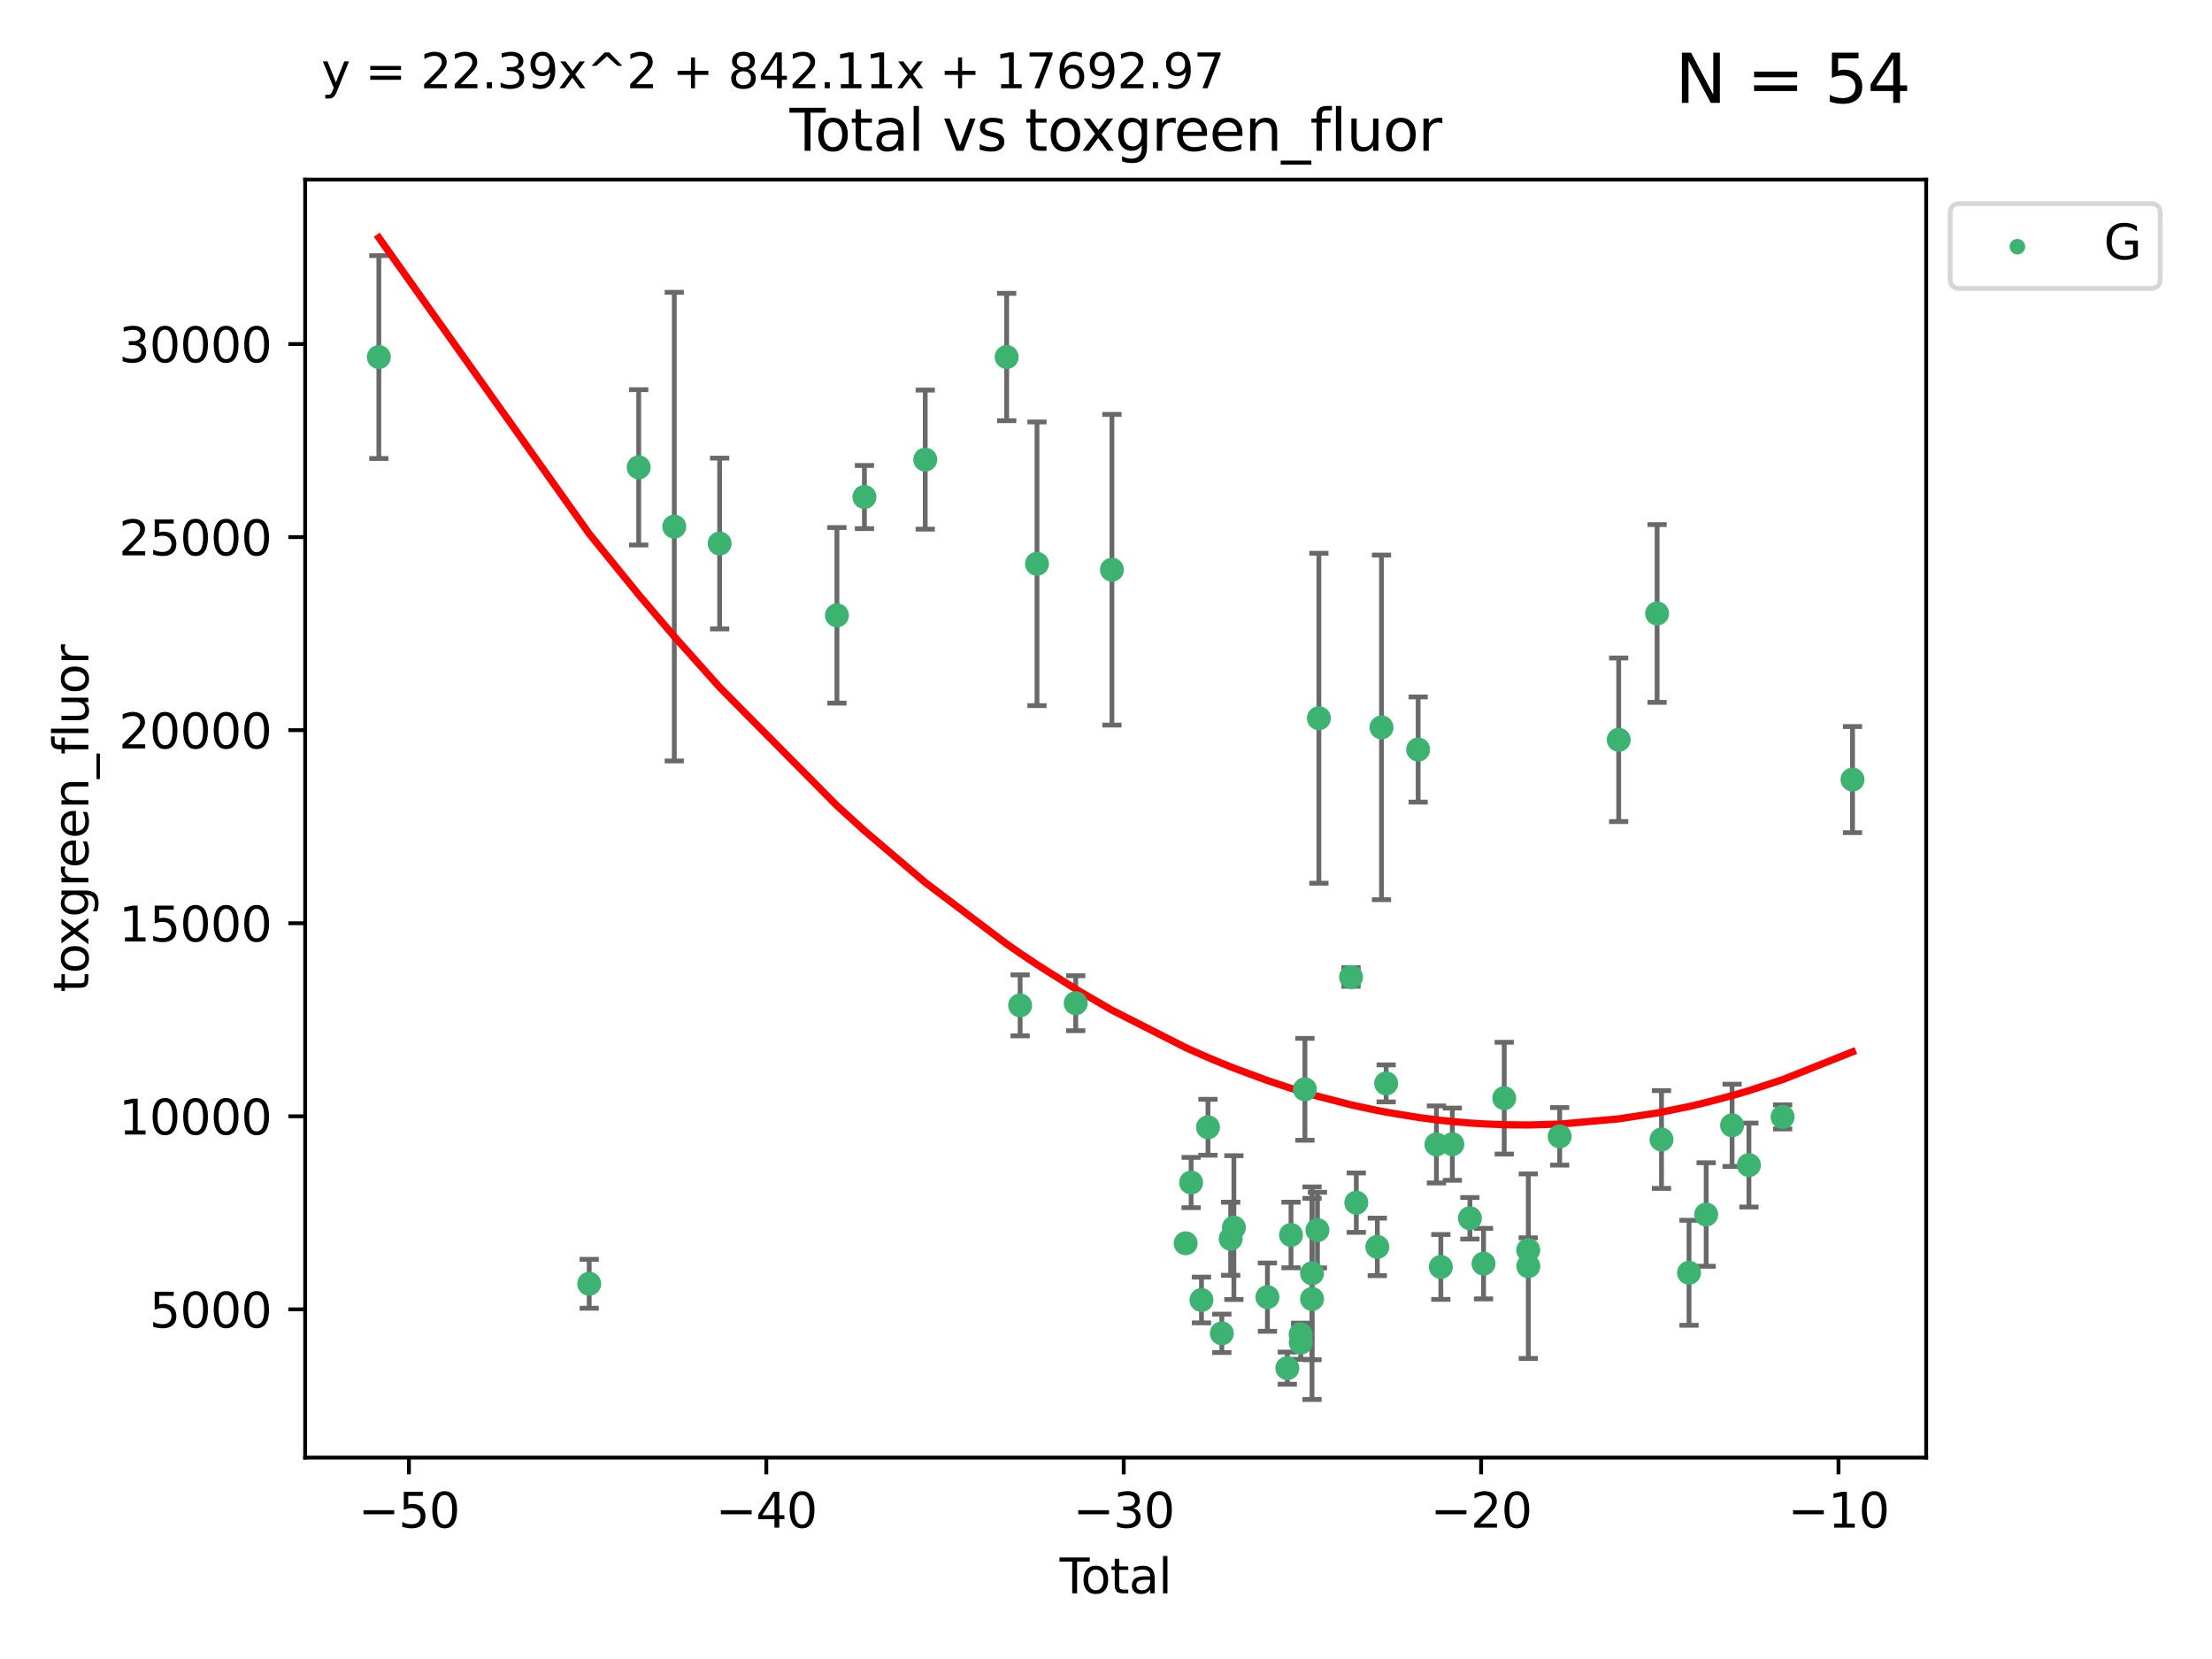 <?xml version="1.0" encoding="utf-8" standalone="no"?>
<!DOCTYPE svg PUBLIC "-//W3C//DTD SVG 1.1//EN"
  "http://www.w3.org/Graphics/SVG/1.1/DTD/svg11.dtd">
<svg xmlns:xlink="http://www.w3.org/1999/xlink" width="460.8pt" height="345.6pt" viewBox="0 0 460.8 345.6" xmlns="http://www.w3.org/2000/svg" version="1.1">
 <defs>
  <style type="text/css">*{stroke-linejoin: round; stroke-linecap: butt}</style>
 </defs>
 <g id="figure_1">
  <g id="patch_1">
   <path d="M 0 345.6 
L 460.8 345.6 
L 460.8 0 
L 0 0 
z
" style="fill: #ffffff"/>
  </g>
  <g id="axes_1">
   <g id="patch_2">
    <path d="M 63.571 303.64 
L 401.26 303.64 
L 401.26 37.411 
L 63.571 37.411 
z
" style="fill: #ffffff"/>
   </g>
   <g id="PathCollection_1">
    <defs>
     <path id="m9e786b6e56" d="M 0 1.118 
C 0.297 1.118 0.581 1 0.791 0.791 
C 1 0.581 1.118 0.297 1.118 0 
C 1.118 -0.297 1 -0.581 0.791 -0.791 
C 0.581 -1 0.297 -1.118 0 -1.118 
C -0.297 -1.118 -0.581 -1 -0.791 -0.791 
C -1 -0.581 -1.118 -0.297 -1.118 0 
C -1.118 0.297 -1 0.581 -0.791 0.791 
C -0.581 1 -0.297 1.118 0 1.118 
z
" style="stroke: #3cb371"/>
    </defs>
    <g clip-path="url(#p65871ed5bb)">
     <use xlink:href="#m9e786b6e56" x="78.921" y="74.382" style="fill: #3cb371; stroke: #3cb371"/>
     <use xlink:href="#m9e786b6e56" x="122.745" y="267.434" style="fill: #3cb371; stroke: #3cb371"/>
     <use xlink:href="#m9e786b6e56" x="133.054" y="97.356" style="fill: #3cb371; stroke: #3cb371"/>
     <use xlink:href="#m9e786b6e56" x="140.466" y="109.705" style="fill: #3cb371; stroke: #3cb371"/>
     <use xlink:href="#m9e786b6e56" x="149.915" y="113.225" style="fill: #3cb371; stroke: #3cb371"/>
     <use xlink:href="#m9e786b6e56" x="174.347" y="128.185" style="fill: #3cb371; stroke: #3cb371"/>
     <use xlink:href="#m9e786b6e56" x="180.076" y="103.539" style="fill: #3cb371; stroke: #3cb371"/>
     <use xlink:href="#m9e786b6e56" x="192.744" y="95.746" style="fill: #3cb371; stroke: #3cb371"/>
     <use xlink:href="#m9e786b6e56" x="209.708" y="74.373" style="fill: #3cb371; stroke: #3cb371"/>
     <use xlink:href="#m9e786b6e56" x="212.514" y="209.436" style="fill: #3cb371; stroke: #3cb371"/>
     <use xlink:href="#m9e786b6e56" x="216.022" y="117.45" style="fill: #3cb371; stroke: #3cb371"/>
     <use xlink:href="#m9e786b6e56" x="224.094" y="208.987" style="fill: #3cb371; stroke: #3cb371"/>
     <use xlink:href="#m9e786b6e56" x="231.636" y="118.682" style="fill: #3cb371; stroke: #3cb371"/>
     <use xlink:href="#m9e786b6e56" x="246.995" y="258.996" style="fill: #3cb371; stroke: #3cb371"/>
     <use xlink:href="#m9e786b6e56" x="248.132" y="246.344" style="fill: #3cb371; stroke: #3cb371"/>
     <use xlink:href="#m9e786b6e56" x="250.289" y="270.812" style="fill: #3cb371; stroke: #3cb371"/>
     <use xlink:href="#m9e786b6e56" x="251.643" y="234.83" style="fill: #3cb371; stroke: #3cb371"/>
     <use xlink:href="#m9e786b6e56" x="254.53" y="277.761" style="fill: #3cb371; stroke: #3cb371"/>
     <use xlink:href="#m9e786b6e56" x="256.372" y="258.061" style="fill: #3cb371; stroke: #3cb371"/>
     <use xlink:href="#m9e786b6e56" x="257.041" y="255.727" style="fill: #3cb371; stroke: #3cb371"/>
     <use xlink:href="#m9e786b6e56" x="264.028" y="270.214" style="fill: #3cb371; stroke: #3cb371"/>
     <use xlink:href="#m9e786b6e56" x="268.172" y="285.011" style="fill: #3cb371; stroke: #3cb371"/>
     <use xlink:href="#m9e786b6e56" x="268.941" y="257.267" style="fill: #3cb371; stroke: #3cb371"/>
     <use xlink:href="#m9e786b6e56" x="270.942" y="277.952" style="fill: #3cb371; stroke: #3cb371"/>
     <use xlink:href="#m9e786b6e56" x="270.973" y="279.693" style="fill: #3cb371; stroke: #3cb371"/>
     <use xlink:href="#m9e786b6e56" x="271.837" y="226.923" style="fill: #3cb371; stroke: #3cb371"/>
     <use xlink:href="#m9e786b6e56" x="273.319" y="270.589" style="fill: #3cb371; stroke: #3cb371"/>
     <use xlink:href="#m9e786b6e56" x="273.319" y="265.254" style="fill: #3cb371; stroke: #3cb371"/>
     <use xlink:href="#m9e786b6e56" x="274.449" y="256.251" style="fill: #3cb371; stroke: #3cb371"/>
     <use xlink:href="#m9e786b6e56" x="274.747" y="149.624" style="fill: #3cb371; stroke: #3cb371"/>
     <use xlink:href="#m9e786b6e56" x="281.447" y="203.527" style="fill: #3cb371; stroke: #3cb371"/>
     <use xlink:href="#m9e786b6e56" x="282.543" y="250.538" style="fill: #3cb371; stroke: #3cb371"/>
     <use xlink:href="#m9e786b6e56" x="286.92" y="259.75" style="fill: #3cb371; stroke: #3cb371"/>
     <use xlink:href="#m9e786b6e56" x="287.795" y="151.53" style="fill: #3cb371; stroke: #3cb371"/>
     <use xlink:href="#m9e786b6e56" x="288.761" y="225.693" style="fill: #3cb371; stroke: #3cb371"/>
     <use xlink:href="#m9e786b6e56" x="295.426" y="156.142" style="fill: #3cb371; stroke: #3cb371"/>
     <use xlink:href="#m9e786b6e56" x="299.234" y="238.409" style="fill: #3cb371; stroke: #3cb371"/>
     <use xlink:href="#m9e786b6e56" x="300.153" y="263.926" style="fill: #3cb371; stroke: #3cb371"/>
     <use xlink:href="#m9e786b6e56" x="302.548" y="238.353" style="fill: #3cb371; stroke: #3cb371"/>
     <use xlink:href="#m9e786b6e56" x="306.209" y="253.789" style="fill: #3cb371; stroke: #3cb371"/>
     <use xlink:href="#m9e786b6e56" x="309.049" y="263.237" style="fill: #3cb371; stroke: #3cb371"/>
     <use xlink:href="#m9e786b6e56" x="313.358" y="228.767" style="fill: #3cb371; stroke: #3cb371"/>
     <use xlink:href="#m9e786b6e56" x="318.359" y="260.421" style="fill: #3cb371; stroke: #3cb371"/>
     <use xlink:href="#m9e786b6e56" x="318.374" y="263.77" style="fill: #3cb371; stroke: #3cb371"/>
     <use xlink:href="#m9e786b6e56" x="324.91" y="236.726" style="fill: #3cb371; stroke: #3cb371"/>
     <use xlink:href="#m9e786b6e56" x="337.204" y="154.109" style="fill: #3cb371; stroke: #3cb371"/>
     <use xlink:href="#m9e786b6e56" x="345.204" y="127.799" style="fill: #3cb371; stroke: #3cb371"/>
     <use xlink:href="#m9e786b6e56" x="346.122" y="237.381" style="fill: #3cb371; stroke: #3cb371"/>
     <use xlink:href="#m9e786b6e56" x="351.854" y="265.144" style="fill: #3cb371; stroke: #3cb371"/>
     <use xlink:href="#m9e786b6e56" x="355.424" y="253.003" style="fill: #3cb371; stroke: #3cb371"/>
     <use xlink:href="#m9e786b6e56" x="360.826" y="234.424" style="fill: #3cb371; stroke: #3cb371"/>
     <use xlink:href="#m9e786b6e56" x="364.333" y="242.705" style="fill: #3cb371; stroke: #3cb371"/>
     <use xlink:href="#m9e786b6e56" x="371.349" y="232.678" style="fill: #3cb371; stroke: #3cb371"/>
     <use xlink:href="#m9e786b6e56" x="385.911" y="162.4" style="fill: #3cb371; stroke: #3cb371"/>
    </g>
   </g>
   <g id="matplotlib.axis_1">
    <g id="xtick_1">
     <g id="line2d_1">
      <defs>
       <path id="m6320d3ba91" d="M 0 0 
L 0 3.5 
" style="stroke: #000000; stroke-width: 0.8"/>
      </defs>
      <g>
       <use xlink:href="#m6320d3ba91" x="85.187" y="303.64" style="stroke: #000000; stroke-width: 0.8"/>
      </g>
     </g>
     <g id="text_1">
      <!-- −50 -->
      <g transform="translate(74.634 318.238)scale(0.1 -0.1)">
       <defs>
        <path id="DejaVuSans-2212" d="M 678 2272 
L 4684 2272 
L 4684 1741 
L 678 1741 
L 678 2272 
z
" transform="scale(0.016)"/>
        <path id="DejaVuSans-35" d="M 691 4666 
L 3169 4666 
L 3169 4134 
L 1269 4134 
L 1269 2991 
Q 1406 3038 1543 3061 
Q 1681 3084 1819 3084 
Q 2600 3084 3056 2656 
Q 3513 2228 3513 1497 
Q 3513 744 3044 326 
Q 2575 -91 1722 -91 
Q 1428 -91 1123 -41 
Q 819 9 494 109 
L 494 744 
Q 775 591 1075 516 
Q 1375 441 1709 441 
Q 2250 441 2565 725 
Q 2881 1009 2881 1497 
Q 2881 1984 2565 2268 
Q 2250 2553 1709 2553 
Q 1456 2553 1204 2497 
Q 953 2441 691 2322 
L 691 4666 
z
" transform="scale(0.016)"/>
        <path id="DejaVuSans-30" d="M 2034 4250 
Q 1547 4250 1301 3770 
Q 1056 3291 1056 2328 
Q 1056 1369 1301 889 
Q 1547 409 2034 409 
Q 2525 409 2770 889 
Q 3016 1369 3016 2328 
Q 3016 3291 2770 3770 
Q 2525 4250 2034 4250 
z
M 2034 4750 
Q 2819 4750 3233 4129 
Q 3647 3509 3647 2328 
Q 3647 1150 3233 529 
Q 2819 -91 2034 -91 
Q 1250 -91 836 529 
Q 422 1150 422 2328 
Q 422 3509 836 4129 
Q 1250 4750 2034 4750 
z
" transform="scale(0.016)"/>
       </defs>
       <use xlink:href="#DejaVuSans-2212"/>
       <use xlink:href="#DejaVuSans-35" x="83.789"/>
       <use xlink:href="#DejaVuSans-30" x="147.412"/>
      </g>
     </g>
    </g>
    <g id="xtick_2">
     <g id="line2d_2">
      <g>
       <use xlink:href="#m6320d3ba91" x="159.638" y="303.64" style="stroke: #000000; stroke-width: 0.8"/>
      </g>
     </g>
     <g id="text_2">
      <!-- −40 -->
      <g transform="translate(149.086 318.238)scale(0.1 -0.1)">
       <defs>
        <path id="DejaVuSans-34" d="M 2419 4116 
L 825 1625 
L 2419 1625 
L 2419 4116 
z
M 2253 4666 
L 3047 4666 
L 3047 1625 
L 3713 1625 
L 3713 1100 
L 3047 1100 
L 3047 0 
L 2419 0 
L 2419 1100 
L 313 1100 
L 313 1709 
L 2253 4666 
z
" transform="scale(0.016)"/>
       </defs>
       <use xlink:href="#DejaVuSans-2212"/>
       <use xlink:href="#DejaVuSans-34" x="83.789"/>
       <use xlink:href="#DejaVuSans-30" x="147.412"/>
      </g>
     </g>
    </g>
    <g id="xtick_3">
     <g id="line2d_3">
      <g>
       <use xlink:href="#m6320d3ba91" x="234.089" y="303.64" style="stroke: #000000; stroke-width: 0.8"/>
      </g>
     </g>
     <g id="text_3">
      <!-- −30 -->
      <g transform="translate(223.537 318.238)scale(0.1 -0.1)">
       <defs>
        <path id="DejaVuSans-33" d="M 2597 2516 
Q 3050 2419 3304 2112 
Q 3559 1806 3559 1356 
Q 3559 666 3084 287 
Q 2609 -91 1734 -91 
Q 1441 -91 1130 -33 
Q 819 25 488 141 
L 488 750 
Q 750 597 1062 519 
Q 1375 441 1716 441 
Q 2309 441 2620 675 
Q 2931 909 2931 1356 
Q 2931 1769 2642 2001 
Q 2353 2234 1838 2234 
L 1294 2234 
L 1294 2753 
L 1863 2753 
Q 2328 2753 2575 2939 
Q 2822 3125 2822 3475 
Q 2822 3834 2567 4026 
Q 2313 4219 1838 4219 
Q 1578 4219 1281 4162 
Q 984 4106 628 3988 
L 628 4550 
Q 988 4650 1302 4700 
Q 1616 4750 1894 4750 
Q 2613 4750 3031 4423 
Q 3450 4097 3450 3541 
Q 3450 3153 3228 2886 
Q 3006 2619 2597 2516 
z
" transform="scale(0.016)"/>
       </defs>
       <use xlink:href="#DejaVuSans-2212"/>
       <use xlink:href="#DejaVuSans-33" x="83.789"/>
       <use xlink:href="#DejaVuSans-30" x="147.412"/>
      </g>
     </g>
    </g>
    <g id="xtick_4">
     <g id="line2d_4">
      <g>
       <use xlink:href="#m6320d3ba91" x="308.541" y="303.64" style="stroke: #000000; stroke-width: 0.8"/>
      </g>
     </g>
     <g id="text_4">
      <!-- −20 -->
      <g transform="translate(297.988 318.238)scale(0.1 -0.1)">
       <defs>
        <path id="DejaVuSans-32" d="M 1228 531 
L 3431 531 
L 3431 0 
L 469 0 
L 469 531 
Q 828 903 1448 1529 
Q 2069 2156 2228 2338 
Q 2531 2678 2651 2914 
Q 2772 3150 2772 3378 
Q 2772 3750 2511 3984 
Q 2250 4219 1831 4219 
Q 1534 4219 1204 4116 
Q 875 4013 500 3803 
L 500 4441 
Q 881 4594 1212 4672 
Q 1544 4750 1819 4750 
Q 2544 4750 2975 4387 
Q 3406 4025 3406 3419 
Q 3406 3131 3298 2873 
Q 3191 2616 2906 2266 
Q 2828 2175 2409 1742 
Q 1991 1309 1228 531 
z
" transform="scale(0.016)"/>
       </defs>
       <use xlink:href="#DejaVuSans-2212"/>
       <use xlink:href="#DejaVuSans-32" x="83.789"/>
       <use xlink:href="#DejaVuSans-30" x="147.412"/>
      </g>
     </g>
    </g>
    <g id="xtick_5">
     <g id="line2d_5">
      <g>
       <use xlink:href="#m6320d3ba91" x="382.992" y="303.64" style="stroke: #000000; stroke-width: 0.8"/>
      </g>
     </g>
     <g id="text_5">
      <!-- −10 -->
      <g transform="translate(372.44 318.238)scale(0.1 -0.1)">
       <defs>
        <path id="DejaVuSans-31" d="M 794 531 
L 1825 531 
L 1825 4091 
L 703 3866 
L 703 4441 
L 1819 4666 
L 2450 4666 
L 2450 531 
L 3481 531 
L 3481 0 
L 794 0 
L 794 531 
z
" transform="scale(0.016)"/>
       </defs>
       <use xlink:href="#DejaVuSans-2212"/>
       <use xlink:href="#DejaVuSans-31" x="83.789"/>
       <use xlink:href="#DejaVuSans-30" x="147.412"/>
      </g>
     </g>
    </g>
    <g id="text_6">
     <!-- Total -->
     <g transform="translate(220.739 331.917)scale(0.1 -0.1)">
      <defs>
       <path id="DejaVuSans-54" d="M -19 4666 
L 3928 4666 
L 3928 4134 
L 2272 4134 
L 2272 0 
L 1638 0 
L 1638 4134 
L -19 4134 
L -19 4666 
z
" transform="scale(0.016)"/>
       <path id="DejaVuSans-6f" d="M 1959 3097 
Q 1497 3097 1228 2736 
Q 959 2375 959 1747 
Q 959 1119 1226 758 
Q 1494 397 1959 397 
Q 2419 397 2687 759 
Q 2956 1122 2956 1747 
Q 2956 2369 2687 2733 
Q 2419 3097 1959 3097 
z
M 1959 3584 
Q 2709 3584 3137 3096 
Q 3566 2609 3566 1747 
Q 3566 888 3137 398 
Q 2709 -91 1959 -91 
Q 1206 -91 779 398 
Q 353 888 353 1747 
Q 353 2609 779 3096 
Q 1206 3584 1959 3584 
z
" transform="scale(0.016)"/>
       <path id="DejaVuSans-74" d="M 1172 4494 
L 1172 3500 
L 2356 3500 
L 2356 3053 
L 1172 3053 
L 1172 1153 
Q 1172 725 1289 603 
Q 1406 481 1766 481 
L 2356 481 
L 2356 0 
L 1766 0 
Q 1100 0 847 248 
Q 594 497 594 1153 
L 594 3053 
L 172 3053 
L 172 3500 
L 594 3500 
L 594 4494 
L 1172 4494 
z
" transform="scale(0.016)"/>
       <path id="DejaVuSans-61" d="M 2194 1759 
Q 1497 1759 1228 1600 
Q 959 1441 959 1056 
Q 959 750 1161 570 
Q 1363 391 1709 391 
Q 2188 391 2477 730 
Q 2766 1069 2766 1631 
L 2766 1759 
L 2194 1759 
z
M 3341 1997 
L 3341 0 
L 2766 0 
L 2766 531 
Q 2569 213 2275 61 
Q 1981 -91 1556 -91 
Q 1019 -91 701 211 
Q 384 513 384 1019 
Q 384 1609 779 1909 
Q 1175 2209 1959 2209 
L 2766 2209 
L 2766 2266 
Q 2766 2663 2505 2880 
Q 2244 3097 1772 3097 
Q 1472 3097 1187 3025 
Q 903 2953 641 2809 
L 641 3341 
Q 956 3463 1253 3523 
Q 1550 3584 1831 3584 
Q 2591 3584 2966 3190 
Q 3341 2797 3341 1997 
z
" transform="scale(0.016)"/>
       <path id="DejaVuSans-6c" d="M 603 4863 
L 1178 4863 
L 1178 0 
L 603 0 
L 603 4863 
z
" transform="scale(0.016)"/>
      </defs>
      <use xlink:href="#DejaVuSans-54"/>
      <use xlink:href="#DejaVuSans-6f" x="44.084"/>
      <use xlink:href="#DejaVuSans-74" x="105.266"/>
      <use xlink:href="#DejaVuSans-61" x="144.475"/>
      <use xlink:href="#DejaVuSans-6c" x="205.754"/>
     </g>
    </g>
   </g>
   <g id="matplotlib.axis_2">
    <g id="ytick_1">
     <g id="line2d_6">
      <defs>
       <path id="m11522edf65" d="M 0 0 
L -3.5 0 
" style="stroke: #000000; stroke-width: 0.8"/>
      </defs>
      <g>
       <use xlink:href="#m11522edf65" x="63.571" y="272.763" style="stroke: #000000; stroke-width: 0.8"/>
      </g>
     </g>
     <g id="text_7">
      <!-- 5000 -->
      <g transform="translate(31.121 276.562)scale(0.1 -0.1)">
       <use xlink:href="#DejaVuSans-35"/>
       <use xlink:href="#DejaVuSans-30" x="63.623"/>
       <use xlink:href="#DejaVuSans-30" x="127.246"/>
       <use xlink:href="#DejaVuSans-30" x="190.869"/>
      </g>
     </g>
    </g>
    <g id="ytick_2">
     <g id="line2d_7">
      <g>
       <use xlink:href="#m11522edf65" x="63.571" y="232.544" style="stroke: #000000; stroke-width: 0.8"/>
      </g>
     </g>
     <g id="text_8">
      <!-- 10000 -->
      <g transform="translate(24.759 236.343)scale(0.1 -0.1)">
       <use xlink:href="#DejaVuSans-31"/>
       <use xlink:href="#DejaVuSans-30" x="63.623"/>
       <use xlink:href="#DejaVuSans-30" x="127.246"/>
       <use xlink:href="#DejaVuSans-30" x="190.869"/>
       <use xlink:href="#DejaVuSans-30" x="254.492"/>
      </g>
     </g>
    </g>
    <g id="ytick_3">
     <g id="line2d_8">
      <g>
       <use xlink:href="#m11522edf65" x="63.571" y="192.325" style="stroke: #000000; stroke-width: 0.8"/>
      </g>
     </g>
     <g id="text_9">
      <!-- 15000 -->
      <g transform="translate(24.759 196.124)scale(0.1 -0.1)">
       <use xlink:href="#DejaVuSans-31"/>
       <use xlink:href="#DejaVuSans-35" x="63.623"/>
       <use xlink:href="#DejaVuSans-30" x="127.246"/>
       <use xlink:href="#DejaVuSans-30" x="190.869"/>
       <use xlink:href="#DejaVuSans-30" x="254.492"/>
      </g>
     </g>
    </g>
    <g id="ytick_4">
     <g id="line2d_9">
      <g>
       <use xlink:href="#m11522edf65" x="63.571" y="152.106" style="stroke: #000000; stroke-width: 0.8"/>
      </g>
     </g>
     <g id="text_10">
      <!-- 20000 -->
      <g transform="translate(24.759 155.905)scale(0.1 -0.1)">
       <use xlink:href="#DejaVuSans-32"/>
       <use xlink:href="#DejaVuSans-30" x="63.623"/>
       <use xlink:href="#DejaVuSans-30" x="127.246"/>
       <use xlink:href="#DejaVuSans-30" x="190.869"/>
       <use xlink:href="#DejaVuSans-30" x="254.492"/>
      </g>
     </g>
    </g>
    <g id="ytick_5">
     <g id="line2d_10">
      <g>
       <use xlink:href="#m11522edf65" x="63.571" y="111.887" style="stroke: #000000; stroke-width: 0.8"/>
      </g>
     </g>
     <g id="text_11">
      <!-- 25000 -->
      <g transform="translate(24.759 115.686)scale(0.1 -0.1)">
       <use xlink:href="#DejaVuSans-32"/>
       <use xlink:href="#DejaVuSans-35" x="63.623"/>
       <use xlink:href="#DejaVuSans-30" x="127.246"/>
       <use xlink:href="#DejaVuSans-30" x="190.869"/>
       <use xlink:href="#DejaVuSans-30" x="254.492"/>
      </g>
     </g>
    </g>
    <g id="ytick_6">
     <g id="line2d_11">
      <g>
       <use xlink:href="#m11522edf65" x="63.571" y="71.668" style="stroke: #000000; stroke-width: 0.8"/>
      </g>
     </g>
     <g id="text_12">
      <!-- 30000 -->
      <g transform="translate(24.759 75.467)scale(0.1 -0.1)">
       <use xlink:href="#DejaVuSans-33"/>
       <use xlink:href="#DejaVuSans-30" x="63.623"/>
       <use xlink:href="#DejaVuSans-30" x="127.246"/>
       <use xlink:href="#DejaVuSans-30" x="190.869"/>
       <use xlink:href="#DejaVuSans-30" x="254.492"/>
      </g>
     </g>
    </g>
    <g id="text_13">
     <!-- toxgreen_fluor -->
     <g transform="translate(18.401 206.72)rotate(-90)scale(0.1 -0.1)">
      <defs>
       <path id="DejaVuSans-78" d="M 3513 3500 
L 2247 1797 
L 3578 0 
L 2900 0 
L 1881 1375 
L 863 0 
L 184 0 
L 1544 1831 
L 300 3500 
L 978 3500 
L 1906 2253 
L 2834 3500 
L 3513 3500 
z
" transform="scale(0.016)"/>
       <path id="DejaVuSans-67" d="M 2906 1791 
Q 2906 2416 2648 2759 
Q 2391 3103 1925 3103 
Q 1463 3103 1205 2759 
Q 947 2416 947 1791 
Q 947 1169 1205 825 
Q 1463 481 1925 481 
Q 2391 481 2648 825 
Q 2906 1169 2906 1791 
z
M 3481 434 
Q 3481 -459 3084 -895 
Q 2688 -1331 1869 -1331 
Q 1566 -1331 1297 -1286 
Q 1028 -1241 775 -1147 
L 775 -588 
Q 1028 -725 1275 -790 
Q 1522 -856 1778 -856 
Q 2344 -856 2625 -561 
Q 2906 -266 2906 331 
L 2906 616 
Q 2728 306 2450 153 
Q 2172 0 1784 0 
Q 1141 0 747 490 
Q 353 981 353 1791 
Q 353 2603 747 3093 
Q 1141 3584 1784 3584 
Q 2172 3584 2450 3431 
Q 2728 3278 2906 2969 
L 2906 3500 
L 3481 3500 
L 3481 434 
z
" transform="scale(0.016)"/>
       <path id="DejaVuSans-72" d="M 2631 2963 
Q 2534 3019 2420 3045 
Q 2306 3072 2169 3072 
Q 1681 3072 1420 2755 
Q 1159 2438 1159 1844 
L 1159 0 
L 581 0 
L 581 3500 
L 1159 3500 
L 1159 2956 
Q 1341 3275 1631 3429 
Q 1922 3584 2338 3584 
Q 2397 3584 2469 3576 
Q 2541 3569 2628 3553 
L 2631 2963 
z
" transform="scale(0.016)"/>
       <path id="DejaVuSans-65" d="M 3597 1894 
L 3597 1613 
L 953 1613 
Q 991 1019 1311 708 
Q 1631 397 2203 397 
Q 2534 397 2845 478 
Q 3156 559 3463 722 
L 3463 178 
Q 3153 47 2828 -22 
Q 2503 -91 2169 -91 
Q 1331 -91 842 396 
Q 353 884 353 1716 
Q 353 2575 817 3079 
Q 1281 3584 2069 3584 
Q 2775 3584 3186 3129 
Q 3597 2675 3597 1894 
z
M 3022 2063 
Q 3016 2534 2758 2815 
Q 2500 3097 2075 3097 
Q 1594 3097 1305 2825 
Q 1016 2553 972 2059 
L 3022 2063 
z
" transform="scale(0.016)"/>
       <path id="DejaVuSans-6e" d="M 3513 2113 
L 3513 0 
L 2938 0 
L 2938 2094 
Q 2938 2591 2744 2837 
Q 2550 3084 2163 3084 
Q 1697 3084 1428 2787 
Q 1159 2491 1159 1978 
L 1159 0 
L 581 0 
L 581 3500 
L 1159 3500 
L 1159 2956 
Q 1366 3272 1645 3428 
Q 1925 3584 2291 3584 
Q 2894 3584 3203 3211 
Q 3513 2838 3513 2113 
z
" transform="scale(0.016)"/>
       <path id="DejaVuSans-5f" d="M 3263 -1063 
L 3263 -1509 
L -63 -1509 
L -63 -1063 
L 3263 -1063 
z
" transform="scale(0.016)"/>
       <path id="DejaVuSans-66" d="M 2375 4863 
L 2375 4384 
L 1825 4384 
Q 1516 4384 1395 4259 
Q 1275 4134 1275 3809 
L 1275 3500 
L 2222 3500 
L 2222 3053 
L 1275 3053 
L 1275 0 
L 697 0 
L 697 3053 
L 147 3053 
L 147 3500 
L 697 3500 
L 697 3744 
Q 697 4328 969 4595 
Q 1241 4863 1831 4863 
L 2375 4863 
z
" transform="scale(0.016)"/>
       <path id="DejaVuSans-75" d="M 544 1381 
L 544 3500 
L 1119 3500 
L 1119 1403 
Q 1119 906 1312 657 
Q 1506 409 1894 409 
Q 2359 409 2629 706 
Q 2900 1003 2900 1516 
L 2900 3500 
L 3475 3500 
L 3475 0 
L 2900 0 
L 2900 538 
Q 2691 219 2414 64 
Q 2138 -91 1772 -91 
Q 1169 -91 856 284 
Q 544 659 544 1381 
z
M 1991 3584 
L 1991 3584 
z
" transform="scale(0.016)"/>
      </defs>
      <use xlink:href="#DejaVuSans-74"/>
      <use xlink:href="#DejaVuSans-6f" x="39.209"/>
      <use xlink:href="#DejaVuSans-78" x="97.266"/>
      <use xlink:href="#DejaVuSans-67" x="156.445"/>
      <use xlink:href="#DejaVuSans-72" x="219.922"/>
      <use xlink:href="#DejaVuSans-65" x="258.785"/>
      <use xlink:href="#DejaVuSans-65" x="320.309"/>
      <use xlink:href="#DejaVuSans-6e" x="381.832"/>
      <use xlink:href="#DejaVuSans-5f" x="445.211"/>
      <use xlink:href="#DejaVuSans-66" x="495.211"/>
      <use xlink:href="#DejaVuSans-6c" x="530.416"/>
      <use xlink:href="#DejaVuSans-75" x="558.199"/>
      <use xlink:href="#DejaVuSans-6f" x="621.578"/>
      <use xlink:href="#DejaVuSans-72" x="682.76"/>
     </g>
    </g>
   </g>
   <g id="LineCollection_1">
    <path d="M 78.921 95.515 
L 78.921 53.249 
" clip-path="url(#p65871ed5bb)" style="fill: none; stroke: #696969"/>
    <path d="M 122.745 272.522 
L 122.745 262.347 
" clip-path="url(#p65871ed5bb)" style="fill: none; stroke: #696969"/>
    <path d="M 133.054 113.535 
L 133.054 81.177 
" clip-path="url(#p65871ed5bb)" style="fill: none; stroke: #696969"/>
    <path d="M 140.466 158.518 
L 140.466 60.892 
" clip-path="url(#p65871ed5bb)" style="fill: none; stroke: #696969"/>
    <path d="M 149.915 131.014 
L 149.915 95.437 
" clip-path="url(#p65871ed5bb)" style="fill: none; stroke: #696969"/>
    <path d="M 174.347 146.472 
L 174.347 109.898 
" clip-path="url(#p65871ed5bb)" style="fill: none; stroke: #696969"/>
    <path d="M 180.076 110.115 
L 180.076 96.964 
" clip-path="url(#p65871ed5bb)" style="fill: none; stroke: #696969"/>
    <path d="M 192.744 110.232 
L 192.744 81.26 
" clip-path="url(#p65871ed5bb)" style="fill: none; stroke: #696969"/>
    <path d="M 209.708 87.637 
L 209.708 61.11 
" clip-path="url(#p65871ed5bb)" style="fill: none; stroke: #696969"/>
    <path d="M 212.514 215.789 
L 212.514 203.084 
" clip-path="url(#p65871ed5bb)" style="fill: none; stroke: #696969"/>
    <path d="M 216.022 146.999 
L 216.022 87.9 
" clip-path="url(#p65871ed5bb)" style="fill: none; stroke: #696969"/>
    <path d="M 224.094 214.717 
L 224.094 203.258 
" clip-path="url(#p65871ed5bb)" style="fill: none; stroke: #696969"/>
    <path d="M 231.636 151.049 
L 231.636 86.315 
" clip-path="url(#p65871ed5bb)" style="fill: none; stroke: #696969"/>
    <path d="M 246.995 259.997 
L 246.995 257.995 
" clip-path="url(#p65871ed5bb)" style="fill: none; stroke: #696969"/>
    <path d="M 248.132 251.577 
L 248.132 241.111 
" clip-path="url(#p65871ed5bb)" style="fill: none; stroke: #696969"/>
    <path d="M 250.289 275.575 
L 250.289 266.048 
" clip-path="url(#p65871ed5bb)" style="fill: none; stroke: #696969"/>
    <path d="M 251.643 240.652 
L 251.643 229.009 
" clip-path="url(#p65871ed5bb)" style="fill: none; stroke: #696969"/>
    <path d="M 254.53 281.761 
L 254.53 273.76 
" clip-path="url(#p65871ed5bb)" style="fill: none; stroke: #696969"/>
    <path d="M 256.372 265.68 
L 256.372 250.443 
" clip-path="url(#p65871ed5bb)" style="fill: none; stroke: #696969"/>
    <path d="M 257.041 270.703 
L 257.041 240.751 
" clip-path="url(#p65871ed5bb)" style="fill: none; stroke: #696969"/>
    <path d="M 264.028 277.327 
L 264.028 263.102 
" clip-path="url(#p65871ed5bb)" style="fill: none; stroke: #696969"/>
    <path d="M 268.172 288.362 
L 268.172 281.659 
" clip-path="url(#p65871ed5bb)" style="fill: none; stroke: #696969"/>
    <path d="M 268.941 264.096 
L 268.941 250.437 
" clip-path="url(#p65871ed5bb)" style="fill: none; stroke: #696969"/>
    <path d="M 270.942 280.273 
L 270.942 275.631 
" clip-path="url(#p65871ed5bb)" style="fill: none; stroke: #696969"/>
    <path d="M 270.973 283.178 
L 270.973 276.209 
" clip-path="url(#p65871ed5bb)" style="fill: none; stroke: #696969"/>
    <path d="M 271.837 237.535 
L 271.837 216.31 
" clip-path="url(#p65871ed5bb)" style="fill: none; stroke: #696969"/>
    <path d="M 273.319 291.539 
L 273.319 249.64 
" clip-path="url(#p65871ed5bb)" style="fill: none; stroke: #696969"/>
    <path d="M 273.319 283.254 
L 273.319 247.255 
" clip-path="url(#p65871ed5bb)" style="fill: none; stroke: #696969"/>
    <path d="M 274.449 264.131 
L 274.449 248.371 
" clip-path="url(#p65871ed5bb)" style="fill: none; stroke: #696969"/>
    <path d="M 274.747 183.994 
L 274.747 115.254 
" clip-path="url(#p65871ed5bb)" style="fill: none; stroke: #696969"/>
    <path d="M 281.447 205.457 
L 281.447 201.597 
" clip-path="url(#p65871ed5bb)" style="fill: none; stroke: #696969"/>
    <path d="M 282.543 256.724 
L 282.543 244.352 
" clip-path="url(#p65871ed5bb)" style="fill: none; stroke: #696969"/>
    <path d="M 286.92 265.741 
L 286.92 253.759 
" clip-path="url(#p65871ed5bb)" style="fill: none; stroke: #696969"/>
    <path d="M 287.795 187.427 
L 287.795 115.632 
" clip-path="url(#p65871ed5bb)" style="fill: none; stroke: #696969"/>
    <path d="M 288.761 229.55 
L 288.761 221.837 
" clip-path="url(#p65871ed5bb)" style="fill: none; stroke: #696969"/>
    <path d="M 295.426 167.094 
L 295.426 145.19 
" clip-path="url(#p65871ed5bb)" style="fill: none; stroke: #696969"/>
    <path d="M 299.234 246.435 
L 299.234 230.383 
" clip-path="url(#p65871ed5bb)" style="fill: none; stroke: #696969"/>
    <path d="M 300.153 270.688 
L 300.153 257.165 
" clip-path="url(#p65871ed5bb)" style="fill: none; stroke: #696969"/>
    <path d="M 302.548 245.879 
L 302.548 230.827 
" clip-path="url(#p65871ed5bb)" style="fill: none; stroke: #696969"/>
    <path d="M 306.209 258.117 
L 306.209 249.462 
" clip-path="url(#p65871ed5bb)" style="fill: none; stroke: #696969"/>
    <path d="M 309.049 270.58 
L 309.049 255.894 
" clip-path="url(#p65871ed5bb)" style="fill: none; stroke: #696969"/>
    <path d="M 313.358 240.412 
L 313.358 217.122 
" clip-path="url(#p65871ed5bb)" style="fill: none; stroke: #696969"/>
    <path d="M 318.359 262.986 
L 318.359 257.855 
" clip-path="url(#p65871ed5bb)" style="fill: none; stroke: #696969"/>
    <path d="M 318.374 282.991 
L 318.374 244.549 
" clip-path="url(#p65871ed5bb)" style="fill: none; stroke: #696969"/>
    <path d="M 324.91 242.723 
L 324.91 230.728 
" clip-path="url(#p65871ed5bb)" style="fill: none; stroke: #696969"/>
    <path d="M 337.204 171.147 
L 337.204 137.071 
" clip-path="url(#p65871ed5bb)" style="fill: none; stroke: #696969"/>
    <path d="M 345.204 146.312 
L 345.204 109.285 
" clip-path="url(#p65871ed5bb)" style="fill: none; stroke: #696969"/>
    <path d="M 346.122 247.567 
L 346.122 227.195 
" clip-path="url(#p65871ed5bb)" style="fill: none; stroke: #696969"/>
    <path d="M 351.854 276.082 
L 351.854 254.207 
" clip-path="url(#p65871ed5bb)" style="fill: none; stroke: #696969"/>
    <path d="M 355.424 263.786 
L 355.424 242.22 
" clip-path="url(#p65871ed5bb)" style="fill: none; stroke: #696969"/>
    <path d="M 360.826 242.986 
L 360.826 225.862 
" clip-path="url(#p65871ed5bb)" style="fill: none; stroke: #696969"/>
    <path d="M 364.333 251.445 
L 364.333 233.964 
" clip-path="url(#p65871ed5bb)" style="fill: none; stroke: #696969"/>
    <path d="M 371.349 235.189 
L 371.349 230.167 
" clip-path="url(#p65871ed5bb)" style="fill: none; stroke: #696969"/>
    <path d="M 385.911 173.449 
L 385.911 151.351 
" clip-path="url(#p65871ed5bb)" style="fill: none; stroke: #696969"/>
   </g>
   <g id="line2d_12">
    <defs>
     <path id="m79de2f98e4" d="M 2 0 
L -2 -0 
" style="stroke: #696969"/>
    </defs>
    <g clip-path="url(#p65871ed5bb)">
     <use xlink:href="#m79de2f98e4" x="78.921" y="95.515" style="fill: #696969; stroke: #696969"/>
     <use xlink:href="#m79de2f98e4" x="122.745" y="272.522" style="fill: #696969; stroke: #696969"/>
     <use xlink:href="#m79de2f98e4" x="133.054" y="113.535" style="fill: #696969; stroke: #696969"/>
     <use xlink:href="#m79de2f98e4" x="140.466" y="158.518" style="fill: #696969; stroke: #696969"/>
     <use xlink:href="#m79de2f98e4" x="149.915" y="131.014" style="fill: #696969; stroke: #696969"/>
     <use xlink:href="#m79de2f98e4" x="174.347" y="146.472" style="fill: #696969; stroke: #696969"/>
     <use xlink:href="#m79de2f98e4" x="180.076" y="110.115" style="fill: #696969; stroke: #696969"/>
     <use xlink:href="#m79de2f98e4" x="192.744" y="110.232" style="fill: #696969; stroke: #696969"/>
     <use xlink:href="#m79de2f98e4" x="209.708" y="87.637" style="fill: #696969; stroke: #696969"/>
     <use xlink:href="#m79de2f98e4" x="212.514" y="215.789" style="fill: #696969; stroke: #696969"/>
     <use xlink:href="#m79de2f98e4" x="216.022" y="146.999" style="fill: #696969; stroke: #696969"/>
     <use xlink:href="#m79de2f98e4" x="224.094" y="214.717" style="fill: #696969; stroke: #696969"/>
     <use xlink:href="#m79de2f98e4" x="231.636" y="151.049" style="fill: #696969; stroke: #696969"/>
     <use xlink:href="#m79de2f98e4" x="246.995" y="259.997" style="fill: #696969; stroke: #696969"/>
     <use xlink:href="#m79de2f98e4" x="248.132" y="251.577" style="fill: #696969; stroke: #696969"/>
     <use xlink:href="#m79de2f98e4" x="250.289" y="275.575" style="fill: #696969; stroke: #696969"/>
     <use xlink:href="#m79de2f98e4" x="251.643" y="240.652" style="fill: #696969; stroke: #696969"/>
     <use xlink:href="#m79de2f98e4" x="254.53" y="281.761" style="fill: #696969; stroke: #696969"/>
     <use xlink:href="#m79de2f98e4" x="256.372" y="265.68" style="fill: #696969; stroke: #696969"/>
     <use xlink:href="#m79de2f98e4" x="257.041" y="270.703" style="fill: #696969; stroke: #696969"/>
     <use xlink:href="#m79de2f98e4" x="264.028" y="277.327" style="fill: #696969; stroke: #696969"/>
     <use xlink:href="#m79de2f98e4" x="268.172" y="288.362" style="fill: #696969; stroke: #696969"/>
     <use xlink:href="#m79de2f98e4" x="268.941" y="264.096" style="fill: #696969; stroke: #696969"/>
     <use xlink:href="#m79de2f98e4" x="270.942" y="280.273" style="fill: #696969; stroke: #696969"/>
     <use xlink:href="#m79de2f98e4" x="270.973" y="283.178" style="fill: #696969; stroke: #696969"/>
     <use xlink:href="#m79de2f98e4" x="271.837" y="237.535" style="fill: #696969; stroke: #696969"/>
     <use xlink:href="#m79de2f98e4" x="273.319" y="291.539" style="fill: #696969; stroke: #696969"/>
     <use xlink:href="#m79de2f98e4" x="273.319" y="283.254" style="fill: #696969; stroke: #696969"/>
     <use xlink:href="#m79de2f98e4" x="274.449" y="264.131" style="fill: #696969; stroke: #696969"/>
     <use xlink:href="#m79de2f98e4" x="274.747" y="183.994" style="fill: #696969; stroke: #696969"/>
     <use xlink:href="#m79de2f98e4" x="281.447" y="205.457" style="fill: #696969; stroke: #696969"/>
     <use xlink:href="#m79de2f98e4" x="282.543" y="256.724" style="fill: #696969; stroke: #696969"/>
     <use xlink:href="#m79de2f98e4" x="286.92" y="265.741" style="fill: #696969; stroke: #696969"/>
     <use xlink:href="#m79de2f98e4" x="287.795" y="187.427" style="fill: #696969; stroke: #696969"/>
     <use xlink:href="#m79de2f98e4" x="288.761" y="229.55" style="fill: #696969; stroke: #696969"/>
     <use xlink:href="#m79de2f98e4" x="295.426" y="167.094" style="fill: #696969; stroke: #696969"/>
     <use xlink:href="#m79de2f98e4" x="299.234" y="246.435" style="fill: #696969; stroke: #696969"/>
     <use xlink:href="#m79de2f98e4" x="300.153" y="270.688" style="fill: #696969; stroke: #696969"/>
     <use xlink:href="#m79de2f98e4" x="302.548" y="245.879" style="fill: #696969; stroke: #696969"/>
     <use xlink:href="#m79de2f98e4" x="306.209" y="258.117" style="fill: #696969; stroke: #696969"/>
     <use xlink:href="#m79de2f98e4" x="309.049" y="270.58" style="fill: #696969; stroke: #696969"/>
     <use xlink:href="#m79de2f98e4" x="313.358" y="240.412" style="fill: #696969; stroke: #696969"/>
     <use xlink:href="#m79de2f98e4" x="318.359" y="262.986" style="fill: #696969; stroke: #696969"/>
     <use xlink:href="#m79de2f98e4" x="318.374" y="282.991" style="fill: #696969; stroke: #696969"/>
     <use xlink:href="#m79de2f98e4" x="324.91" y="242.723" style="fill: #696969; stroke: #696969"/>
     <use xlink:href="#m79de2f98e4" x="337.204" y="171.147" style="fill: #696969; stroke: #696969"/>
     <use xlink:href="#m79de2f98e4" x="345.204" y="146.312" style="fill: #696969; stroke: #696969"/>
     <use xlink:href="#m79de2f98e4" x="346.122" y="247.567" style="fill: #696969; stroke: #696969"/>
     <use xlink:href="#m79de2f98e4" x="351.854" y="276.082" style="fill: #696969; stroke: #696969"/>
     <use xlink:href="#m79de2f98e4" x="355.424" y="263.786" style="fill: #696969; stroke: #696969"/>
     <use xlink:href="#m79de2f98e4" x="360.826" y="242.986" style="fill: #696969; stroke: #696969"/>
     <use xlink:href="#m79de2f98e4" x="364.333" y="251.445" style="fill: #696969; stroke: #696969"/>
     <use xlink:href="#m79de2f98e4" x="371.349" y="235.189" style="fill: #696969; stroke: #696969"/>
     <use xlink:href="#m79de2f98e4" x="385.911" y="173.449" style="fill: #696969; stroke: #696969"/>
    </g>
   </g>
   <g id="line2d_13">
    <g clip-path="url(#p65871ed5bb)">
     <use xlink:href="#m79de2f98e4" x="78.921" y="53.249" style="fill: #696969; stroke: #696969"/>
     <use xlink:href="#m79de2f98e4" x="122.745" y="262.347" style="fill: #696969; stroke: #696969"/>
     <use xlink:href="#m79de2f98e4" x="133.054" y="81.177" style="fill: #696969; stroke: #696969"/>
     <use xlink:href="#m79de2f98e4" x="140.466" y="60.892" style="fill: #696969; stroke: #696969"/>
     <use xlink:href="#m79de2f98e4" x="149.915" y="95.437" style="fill: #696969; stroke: #696969"/>
     <use xlink:href="#m79de2f98e4" x="174.347" y="109.898" style="fill: #696969; stroke: #696969"/>
     <use xlink:href="#m79de2f98e4" x="180.076" y="96.964" style="fill: #696969; stroke: #696969"/>
     <use xlink:href="#m79de2f98e4" x="192.744" y="81.26" style="fill: #696969; stroke: #696969"/>
     <use xlink:href="#m79de2f98e4" x="209.708" y="61.11" style="fill: #696969; stroke: #696969"/>
     <use xlink:href="#m79de2f98e4" x="212.514" y="203.084" style="fill: #696969; stroke: #696969"/>
     <use xlink:href="#m79de2f98e4" x="216.022" y="87.9" style="fill: #696969; stroke: #696969"/>
     <use xlink:href="#m79de2f98e4" x="224.094" y="203.258" style="fill: #696969; stroke: #696969"/>
     <use xlink:href="#m79de2f98e4" x="231.636" y="86.315" style="fill: #696969; stroke: #696969"/>
     <use xlink:href="#m79de2f98e4" x="246.995" y="257.995" style="fill: #696969; stroke: #696969"/>
     <use xlink:href="#m79de2f98e4" x="248.132" y="241.111" style="fill: #696969; stroke: #696969"/>
     <use xlink:href="#m79de2f98e4" x="250.289" y="266.048" style="fill: #696969; stroke: #696969"/>
     <use xlink:href="#m79de2f98e4" x="251.643" y="229.009" style="fill: #696969; stroke: #696969"/>
     <use xlink:href="#m79de2f98e4" x="254.53" y="273.76" style="fill: #696969; stroke: #696969"/>
     <use xlink:href="#m79de2f98e4" x="256.372" y="250.443" style="fill: #696969; stroke: #696969"/>
     <use xlink:href="#m79de2f98e4" x="257.041" y="240.751" style="fill: #696969; stroke: #696969"/>
     <use xlink:href="#m79de2f98e4" x="264.028" y="263.102" style="fill: #696969; stroke: #696969"/>
     <use xlink:href="#m79de2f98e4" x="268.172" y="281.659" style="fill: #696969; stroke: #696969"/>
     <use xlink:href="#m79de2f98e4" x="268.941" y="250.437" style="fill: #696969; stroke: #696969"/>
     <use xlink:href="#m79de2f98e4" x="270.942" y="275.631" style="fill: #696969; stroke: #696969"/>
     <use xlink:href="#m79de2f98e4" x="270.973" y="276.209" style="fill: #696969; stroke: #696969"/>
     <use xlink:href="#m79de2f98e4" x="271.837" y="216.31" style="fill: #696969; stroke: #696969"/>
     <use xlink:href="#m79de2f98e4" x="273.319" y="249.64" style="fill: #696969; stroke: #696969"/>
     <use xlink:href="#m79de2f98e4" x="273.319" y="247.255" style="fill: #696969; stroke: #696969"/>
     <use xlink:href="#m79de2f98e4" x="274.449" y="248.371" style="fill: #696969; stroke: #696969"/>
     <use xlink:href="#m79de2f98e4" x="274.747" y="115.254" style="fill: #696969; stroke: #696969"/>
     <use xlink:href="#m79de2f98e4" x="281.447" y="201.597" style="fill: #696969; stroke: #696969"/>
     <use xlink:href="#m79de2f98e4" x="282.543" y="244.352" style="fill: #696969; stroke: #696969"/>
     <use xlink:href="#m79de2f98e4" x="286.92" y="253.759" style="fill: #696969; stroke: #696969"/>
     <use xlink:href="#m79de2f98e4" x="287.795" y="115.632" style="fill: #696969; stroke: #696969"/>
     <use xlink:href="#m79de2f98e4" x="288.761" y="221.837" style="fill: #696969; stroke: #696969"/>
     <use xlink:href="#m79de2f98e4" x="295.426" y="145.19" style="fill: #696969; stroke: #696969"/>
     <use xlink:href="#m79de2f98e4" x="299.234" y="230.383" style="fill: #696969; stroke: #696969"/>
     <use xlink:href="#m79de2f98e4" x="300.153" y="257.165" style="fill: #696969; stroke: #696969"/>
     <use xlink:href="#m79de2f98e4" x="302.548" y="230.827" style="fill: #696969; stroke: #696969"/>
     <use xlink:href="#m79de2f98e4" x="306.209" y="249.462" style="fill: #696969; stroke: #696969"/>
     <use xlink:href="#m79de2f98e4" x="309.049" y="255.894" style="fill: #696969; stroke: #696969"/>
     <use xlink:href="#m79de2f98e4" x="313.358" y="217.122" style="fill: #696969; stroke: #696969"/>
     <use xlink:href="#m79de2f98e4" x="318.359" y="257.855" style="fill: #696969; stroke: #696969"/>
     <use xlink:href="#m79de2f98e4" x="318.374" y="244.549" style="fill: #696969; stroke: #696969"/>
     <use xlink:href="#m79de2f98e4" x="324.91" y="230.728" style="fill: #696969; stroke: #696969"/>
     <use xlink:href="#m79de2f98e4" x="337.204" y="137.071" style="fill: #696969; stroke: #696969"/>
     <use xlink:href="#m79de2f98e4" x="345.204" y="109.285" style="fill: #696969; stroke: #696969"/>
     <use xlink:href="#m79de2f98e4" x="346.122" y="227.195" style="fill: #696969; stroke: #696969"/>
     <use xlink:href="#m79de2f98e4" x="351.854" y="254.207" style="fill: #696969; stroke: #696969"/>
     <use xlink:href="#m79de2f98e4" x="355.424" y="242.22" style="fill: #696969; stroke: #696969"/>
     <use xlink:href="#m79de2f98e4" x="360.826" y="225.862" style="fill: #696969; stroke: #696969"/>
     <use xlink:href="#m79de2f98e4" x="364.333" y="233.964" style="fill: #696969; stroke: #696969"/>
     <use xlink:href="#m79de2f98e4" x="371.349" y="230.167" style="fill: #696969; stroke: #696969"/>
     <use xlink:href="#m79de2f98e4" x="385.911" y="151.351" style="fill: #696969; stroke: #696969"/>
    </g>
   </g>
   <g id="line2d_14">
    <path d="M 78.921 49.513 
L 122.745 111.198 
L 133.054 123.895 
L 140.466 132.597 
L 149.915 143.174 
L 174.347 167.831 
L 180.076 173.052 
L 192.744 183.838 
L 209.708 196.648 
L 212.514 198.587 
L 216.022 200.939 
L 224.094 206.046 
L 231.636 210.437 
L 246.995 218.233 
L 248.132 218.75 
L 250.289 219.706 
L 251.643 220.291 
L 254.53 221.498 
L 256.372 222.24 
L 257.041 222.504 
L 264.028 225.088 
L 268.172 226.47 
L 268.941 226.714 
L 270.942 227.332 
L 270.973 227.341 
L 271.837 227.6 
L 273.319 228.032 
L 273.319 228.032 
L 274.449 228.351 
L 274.747 228.434 
L 281.447 230.147 
L 282.543 230.4 
L 286.92 231.33 
L 287.795 231.501 
L 288.761 231.684 
L 295.426 232.781 
L 299.234 233.279 
L 300.153 233.385 
L 302.548 233.635 
L 306.209 233.946 
L 309.049 234.127 
L 313.358 234.301 
L 318.359 234.352 
L 318.374 234.352 
L 324.91 234.174 
L 337.204 233.085 
L 345.204 231.85 
L 346.122 231.681 
L 351.854 230.506 
L 355.424 229.666 
L 360.826 228.237 
L 364.333 227.209 
L 371.349 224.911 
L 385.911 219.12 
" clip-path="url(#p65871ed5bb)" style="fill: none; stroke: #ff0000; stroke-width: 1.5; stroke-linecap: square"/>
   </g>
   <g id="line2d_15">
    <defs>
     <path id="mc5d83ad898" d="M 0 2 
C 0.53 2 1.039 1.789 1.414 1.414 
C 1.789 1.039 2 0.53 2 0 
C 2 -0.53 1.789 -1.039 1.414 -1.414 
C 1.039 -1.789 0.53 -2 0 -2 
C -0.53 -2 -1.039 -1.789 -1.414 -1.414 
C -1.789 -1.039 -2 -0.53 -2 0 
C -2 0.53 -1.789 1.039 -1.414 1.414 
C -1.039 1.789 -0.53 2 0 2 
z
" style="stroke: #3cb371"/>
    </defs>
    <g clip-path="url(#p65871ed5bb)">
     <use xlink:href="#mc5d83ad898" x="78.921" y="74.382" style="fill: #3cb371; stroke: #3cb371"/>
     <use xlink:href="#mc5d83ad898" x="122.745" y="267.434" style="fill: #3cb371; stroke: #3cb371"/>
     <use xlink:href="#mc5d83ad898" x="133.054" y="97.356" style="fill: #3cb371; stroke: #3cb371"/>
     <use xlink:href="#mc5d83ad898" x="140.466" y="109.705" style="fill: #3cb371; stroke: #3cb371"/>
     <use xlink:href="#mc5d83ad898" x="149.915" y="113.225" style="fill: #3cb371; stroke: #3cb371"/>
     <use xlink:href="#mc5d83ad898" x="174.347" y="128.185" style="fill: #3cb371; stroke: #3cb371"/>
     <use xlink:href="#mc5d83ad898" x="180.076" y="103.539" style="fill: #3cb371; stroke: #3cb371"/>
     <use xlink:href="#mc5d83ad898" x="192.744" y="95.746" style="fill: #3cb371; stroke: #3cb371"/>
     <use xlink:href="#mc5d83ad898" x="209.708" y="74.373" style="fill: #3cb371; stroke: #3cb371"/>
     <use xlink:href="#mc5d83ad898" x="212.514" y="209.436" style="fill: #3cb371; stroke: #3cb371"/>
     <use xlink:href="#mc5d83ad898" x="216.022" y="117.45" style="fill: #3cb371; stroke: #3cb371"/>
     <use xlink:href="#mc5d83ad898" x="224.094" y="208.987" style="fill: #3cb371; stroke: #3cb371"/>
     <use xlink:href="#mc5d83ad898" x="231.636" y="118.682" style="fill: #3cb371; stroke: #3cb371"/>
     <use xlink:href="#mc5d83ad898" x="246.995" y="258.996" style="fill: #3cb371; stroke: #3cb371"/>
     <use xlink:href="#mc5d83ad898" x="248.132" y="246.344" style="fill: #3cb371; stroke: #3cb371"/>
     <use xlink:href="#mc5d83ad898" x="250.289" y="270.812" style="fill: #3cb371; stroke: #3cb371"/>
     <use xlink:href="#mc5d83ad898" x="251.643" y="234.83" style="fill: #3cb371; stroke: #3cb371"/>
     <use xlink:href="#mc5d83ad898" x="254.53" y="277.761" style="fill: #3cb371; stroke: #3cb371"/>
     <use xlink:href="#mc5d83ad898" x="256.372" y="258.061" style="fill: #3cb371; stroke: #3cb371"/>
     <use xlink:href="#mc5d83ad898" x="257.041" y="255.727" style="fill: #3cb371; stroke: #3cb371"/>
     <use xlink:href="#mc5d83ad898" x="264.028" y="270.214" style="fill: #3cb371; stroke: #3cb371"/>
     <use xlink:href="#mc5d83ad898" x="268.172" y="285.011" style="fill: #3cb371; stroke: #3cb371"/>
     <use xlink:href="#mc5d83ad898" x="268.941" y="257.267" style="fill: #3cb371; stroke: #3cb371"/>
     <use xlink:href="#mc5d83ad898" x="270.942" y="277.952" style="fill: #3cb371; stroke: #3cb371"/>
     <use xlink:href="#mc5d83ad898" x="270.973" y="279.693" style="fill: #3cb371; stroke: #3cb371"/>
     <use xlink:href="#mc5d83ad898" x="271.837" y="226.923" style="fill: #3cb371; stroke: #3cb371"/>
     <use xlink:href="#mc5d83ad898" x="273.319" y="270.589" style="fill: #3cb371; stroke: #3cb371"/>
     <use xlink:href="#mc5d83ad898" x="273.319" y="265.254" style="fill: #3cb371; stroke: #3cb371"/>
     <use xlink:href="#mc5d83ad898" x="274.449" y="256.251" style="fill: #3cb371; stroke: #3cb371"/>
     <use xlink:href="#mc5d83ad898" x="274.747" y="149.624" style="fill: #3cb371; stroke: #3cb371"/>
     <use xlink:href="#mc5d83ad898" x="281.447" y="203.527" style="fill: #3cb371; stroke: #3cb371"/>
     <use xlink:href="#mc5d83ad898" x="282.543" y="250.538" style="fill: #3cb371; stroke: #3cb371"/>
     <use xlink:href="#mc5d83ad898" x="286.92" y="259.75" style="fill: #3cb371; stroke: #3cb371"/>
     <use xlink:href="#mc5d83ad898" x="287.795" y="151.53" style="fill: #3cb371; stroke: #3cb371"/>
     <use xlink:href="#mc5d83ad898" x="288.761" y="225.693" style="fill: #3cb371; stroke: #3cb371"/>
     <use xlink:href="#mc5d83ad898" x="295.426" y="156.142" style="fill: #3cb371; stroke: #3cb371"/>
     <use xlink:href="#mc5d83ad898" x="299.234" y="238.409" style="fill: #3cb371; stroke: #3cb371"/>
     <use xlink:href="#mc5d83ad898" x="300.153" y="263.926" style="fill: #3cb371; stroke: #3cb371"/>
     <use xlink:href="#mc5d83ad898" x="302.548" y="238.353" style="fill: #3cb371; stroke: #3cb371"/>
     <use xlink:href="#mc5d83ad898" x="306.209" y="253.789" style="fill: #3cb371; stroke: #3cb371"/>
     <use xlink:href="#mc5d83ad898" x="309.049" y="263.237" style="fill: #3cb371; stroke: #3cb371"/>
     <use xlink:href="#mc5d83ad898" x="313.358" y="228.767" style="fill: #3cb371; stroke: #3cb371"/>
     <use xlink:href="#mc5d83ad898" x="318.359" y="260.421" style="fill: #3cb371; stroke: #3cb371"/>
     <use xlink:href="#mc5d83ad898" x="318.374" y="263.77" style="fill: #3cb371; stroke: #3cb371"/>
     <use xlink:href="#mc5d83ad898" x="324.91" y="236.726" style="fill: #3cb371; stroke: #3cb371"/>
     <use xlink:href="#mc5d83ad898" x="337.204" y="154.109" style="fill: #3cb371; stroke: #3cb371"/>
     <use xlink:href="#mc5d83ad898" x="345.204" y="127.799" style="fill: #3cb371; stroke: #3cb371"/>
     <use xlink:href="#mc5d83ad898" x="346.122" y="237.381" style="fill: #3cb371; stroke: #3cb371"/>
     <use xlink:href="#mc5d83ad898" x="351.854" y="265.144" style="fill: #3cb371; stroke: #3cb371"/>
     <use xlink:href="#mc5d83ad898" x="355.424" y="253.003" style="fill: #3cb371; stroke: #3cb371"/>
     <use xlink:href="#mc5d83ad898" x="360.826" y="234.424" style="fill: #3cb371; stroke: #3cb371"/>
     <use xlink:href="#mc5d83ad898" x="364.333" y="242.705" style="fill: #3cb371; stroke: #3cb371"/>
     <use xlink:href="#mc5d83ad898" x="371.349" y="232.678" style="fill: #3cb371; stroke: #3cb371"/>
     <use xlink:href="#mc5d83ad898" x="385.911" y="162.4" style="fill: #3cb371; stroke: #3cb371"/>
    </g>
   </g>
   <g id="patch_3">
    <path d="M 63.571 303.64 
L 63.571 37.411 
" style="fill: none; stroke: #000000; stroke-width: 0.8; stroke-linejoin: miter; stroke-linecap: square"/>
   </g>
   <g id="patch_4">
    <path d="M 401.26 303.64 
L 401.26 37.411 
" style="fill: none; stroke: #000000; stroke-width: 0.8; stroke-linejoin: miter; stroke-linecap: square"/>
   </g>
   <g id="patch_5">
    <path d="M 63.571 303.64 
L 401.26 303.64 
" style="fill: none; stroke: #000000; stroke-width: 0.8; stroke-linejoin: miter; stroke-linecap: square"/>
   </g>
   <g id="patch_6">
    <path d="M 63.571 37.411 
L 401.26 37.411 
" style="fill: none; stroke: #000000; stroke-width: 0.8; stroke-linejoin: miter; stroke-linecap: square"/>
   </g>
   <g id="text_14">
    <!-- N = 54 -->
    <g transform="translate(348.964 21.426)scale(0.14 -0.14)">
     <defs>
      <path id="DejaVuSans-4e" d="M 628 4666 
L 1478 4666 
L 3547 763 
L 3547 4666 
L 4159 4666 
L 4159 0 
L 3309 0 
L 1241 3903 
L 1241 0 
L 628 0 
L 628 4666 
z
" transform="scale(0.016)"/>
      <path id="DejaVuSans-20" transform="scale(0.016)"/>
      <path id="DejaVuSans-3d" d="M 678 2906 
L 4684 2906 
L 4684 2381 
L 678 2381 
L 678 2906 
z
M 678 1631 
L 4684 1631 
L 4684 1100 
L 678 1100 
L 678 1631 
z
" transform="scale(0.016)"/>
     </defs>
     <use xlink:href="#DejaVuSans-4e"/>
     <use xlink:href="#DejaVuSans-20" x="74.805"/>
     <use xlink:href="#DejaVuSans-3d" x="106.592"/>
     <use xlink:href="#DejaVuSans-20" x="190.381"/>
     <use xlink:href="#DejaVuSans-35" x="222.168"/>
     <use xlink:href="#DejaVuSans-34" x="285.791"/>
    </g>
   </g>
   <g id="text_15">
    <!-- y = 22.39x^2 + 842.11x + 17692.97 -->
    <g transform="translate(66.948 18.387)scale(0.1 -0.1)">
     <defs>
      <path id="DejaVuSans-79" d="M 2059 -325 
Q 1816 -950 1584 -1140 
Q 1353 -1331 966 -1331 
L 506 -1331 
L 506 -850 
L 844 -850 
Q 1081 -850 1212 -737 
Q 1344 -625 1503 -206 
L 1606 56 
L 191 3500 
L 800 3500 
L 1894 763 
L 2988 3500 
L 3597 3500 
L 2059 -325 
z
" transform="scale(0.016)"/>
      <path id="DejaVuSans-2e" d="M 684 794 
L 1344 794 
L 1344 0 
L 684 0 
L 684 794 
z
" transform="scale(0.016)"/>
      <path id="DejaVuSans-39" d="M 703 97 
L 703 672 
Q 941 559 1184 500 
Q 1428 441 1663 441 
Q 2288 441 2617 861 
Q 2947 1281 2994 2138 
Q 2813 1869 2534 1725 
Q 2256 1581 1919 1581 
Q 1219 1581 811 2004 
Q 403 2428 403 3163 
Q 403 3881 828 4315 
Q 1253 4750 1959 4750 
Q 2769 4750 3195 4129 
Q 3622 3509 3622 2328 
Q 3622 1225 3098 567 
Q 2575 -91 1691 -91 
Q 1453 -91 1209 -44 
Q 966 3 703 97 
z
M 1959 2075 
Q 2384 2075 2632 2365 
Q 2881 2656 2881 3163 
Q 2881 3666 2632 3958 
Q 2384 4250 1959 4250 
Q 1534 4250 1286 3958 
Q 1038 3666 1038 3163 
Q 1038 2656 1286 2365 
Q 1534 2075 1959 2075 
z
" transform="scale(0.016)"/>
      <path id="DejaVuSans-5e" d="M 2988 4666 
L 4684 2925 
L 4056 2925 
L 2681 4159 
L 1306 2925 
L 678 2925 
L 2375 4666 
L 2988 4666 
z
" transform="scale(0.016)"/>
      <path id="DejaVuSans-2b" d="M 2944 4013 
L 2944 2272 
L 4684 2272 
L 4684 1741 
L 2944 1741 
L 2944 0 
L 2419 0 
L 2419 1741 
L 678 1741 
L 678 2272 
L 2419 2272 
L 2419 4013 
L 2944 4013 
z
" transform="scale(0.016)"/>
      <path id="DejaVuSans-38" d="M 2034 2216 
Q 1584 2216 1326 1975 
Q 1069 1734 1069 1313 
Q 1069 891 1326 650 
Q 1584 409 2034 409 
Q 2484 409 2743 651 
Q 3003 894 3003 1313 
Q 3003 1734 2745 1975 
Q 2488 2216 2034 2216 
z
M 1403 2484 
Q 997 2584 770 2862 
Q 544 3141 544 3541 
Q 544 4100 942 4425 
Q 1341 4750 2034 4750 
Q 2731 4750 3128 4425 
Q 3525 4100 3525 3541 
Q 3525 3141 3298 2862 
Q 3072 2584 2669 2484 
Q 3125 2378 3379 2068 
Q 3634 1759 3634 1313 
Q 3634 634 3220 271 
Q 2806 -91 2034 -91 
Q 1263 -91 848 271 
Q 434 634 434 1313 
Q 434 1759 690 2068 
Q 947 2378 1403 2484 
z
M 1172 3481 
Q 1172 3119 1398 2916 
Q 1625 2713 2034 2713 
Q 2441 2713 2670 2916 
Q 2900 3119 2900 3481 
Q 2900 3844 2670 4047 
Q 2441 4250 2034 4250 
Q 1625 4250 1398 4047 
Q 1172 3844 1172 3481 
z
" transform="scale(0.016)"/>
      <path id="DejaVuSans-37" d="M 525 4666 
L 3525 4666 
L 3525 4397 
L 1831 0 
L 1172 0 
L 2766 4134 
L 525 4134 
L 525 4666 
z
" transform="scale(0.016)"/>
      <path id="DejaVuSans-36" d="M 2113 2584 
Q 1688 2584 1439 2293 
Q 1191 2003 1191 1497 
Q 1191 994 1439 701 
Q 1688 409 2113 409 
Q 2538 409 2786 701 
Q 3034 994 3034 1497 
Q 3034 2003 2786 2293 
Q 2538 2584 2113 2584 
z
M 3366 4563 
L 3366 3988 
Q 3128 4100 2886 4159 
Q 2644 4219 2406 4219 
Q 1781 4219 1451 3797 
Q 1122 3375 1075 2522 
Q 1259 2794 1537 2939 
Q 1816 3084 2150 3084 
Q 2853 3084 3261 2657 
Q 3669 2231 3669 1497 
Q 3669 778 3244 343 
Q 2819 -91 2113 -91 
Q 1303 -91 875 529 
Q 447 1150 447 2328 
Q 447 3434 972 4092 
Q 1497 4750 2381 4750 
Q 2619 4750 2861 4703 
Q 3103 4656 3366 4563 
z
" transform="scale(0.016)"/>
     </defs>
     <use xlink:href="#DejaVuSans-79"/>
     <use xlink:href="#DejaVuSans-20" x="59.18"/>
     <use xlink:href="#DejaVuSans-3d" x="90.967"/>
     <use xlink:href="#DejaVuSans-20" x="174.756"/>
     <use xlink:href="#DejaVuSans-32" x="206.543"/>
     <use xlink:href="#DejaVuSans-32" x="270.166"/>
     <use xlink:href="#DejaVuSans-2e" x="333.789"/>
     <use xlink:href="#DejaVuSans-33" x="365.576"/>
     <use xlink:href="#DejaVuSans-39" x="429.199"/>
     <use xlink:href="#DejaVuSans-78" x="492.822"/>
     <use xlink:href="#DejaVuSans-5e" x="552.002"/>
     <use xlink:href="#DejaVuSans-32" x="635.791"/>
     <use xlink:href="#DejaVuSans-20" x="699.414"/>
     <use xlink:href="#DejaVuSans-2b" x="731.201"/>
     <use xlink:href="#DejaVuSans-20" x="814.99"/>
     <use xlink:href="#DejaVuSans-38" x="846.777"/>
     <use xlink:href="#DejaVuSans-34" x="910.4"/>
     <use xlink:href="#DejaVuSans-32" x="974.023"/>
     <use xlink:href="#DejaVuSans-2e" x="1037.646"/>
     <use xlink:href="#DejaVuSans-31" x="1069.434"/>
     <use xlink:href="#DejaVuSans-31" x="1133.057"/>
     <use xlink:href="#DejaVuSans-78" x="1196.68"/>
     <use xlink:href="#DejaVuSans-20" x="1255.859"/>
     <use xlink:href="#DejaVuSans-2b" x="1287.646"/>
     <use xlink:href="#DejaVuSans-20" x="1371.436"/>
     <use xlink:href="#DejaVuSans-31" x="1403.223"/>
     <use xlink:href="#DejaVuSans-37" x="1466.846"/>
     <use xlink:href="#DejaVuSans-36" x="1530.469"/>
     <use xlink:href="#DejaVuSans-39" x="1594.092"/>
     <use xlink:href="#DejaVuSans-32" x="1657.715"/>
     <use xlink:href="#DejaVuSans-2e" x="1721.338"/>
     <use xlink:href="#DejaVuSans-39" x="1753.125"/>
     <use xlink:href="#DejaVuSans-37" x="1816.748"/>
    </g>
   </g>
   <g id="text_16">
    <!-- Total vs toxgreen_fluor -->
    <g transform="translate(164.48 31.411)scale(0.12 -0.12)">
     <defs>
      <path id="DejaVuSans-76" d="M 191 3500 
L 800 3500 
L 1894 563 
L 2988 3500 
L 3597 3500 
L 2284 0 
L 1503 0 
L 191 3500 
z
" transform="scale(0.016)"/>
      <path id="DejaVuSans-73" d="M 2834 3397 
L 2834 2853 
Q 2591 2978 2328 3040 
Q 2066 3103 1784 3103 
Q 1356 3103 1142 2972 
Q 928 2841 928 2578 
Q 928 2378 1081 2264 
Q 1234 2150 1697 2047 
L 1894 2003 
Q 2506 1872 2764 1633 
Q 3022 1394 3022 966 
Q 3022 478 2636 193 
Q 2250 -91 1575 -91 
Q 1294 -91 989 -36 
Q 684 19 347 128 
L 347 722 
Q 666 556 975 473 
Q 1284 391 1588 391 
Q 1994 391 2212 530 
Q 2431 669 2431 922 
Q 2431 1156 2273 1281 
Q 2116 1406 1581 1522 
L 1381 1569 
Q 847 1681 609 1914 
Q 372 2147 372 2553 
Q 372 3047 722 3315 
Q 1072 3584 1716 3584 
Q 2034 3584 2315 3537 
Q 2597 3491 2834 3397 
z
" transform="scale(0.016)"/>
     </defs>
     <use xlink:href="#DejaVuSans-54"/>
     <use xlink:href="#DejaVuSans-6f" x="44.084"/>
     <use xlink:href="#DejaVuSans-74" x="105.266"/>
     <use xlink:href="#DejaVuSans-61" x="144.475"/>
     <use xlink:href="#DejaVuSans-6c" x="205.754"/>
     <use xlink:href="#DejaVuSans-20" x="233.537"/>
     <use xlink:href="#DejaVuSans-76" x="265.324"/>
     <use xlink:href="#DejaVuSans-73" x="324.504"/>
     <use xlink:href="#DejaVuSans-20" x="376.604"/>
     <use xlink:href="#DejaVuSans-74" x="408.391"/>
     <use xlink:href="#DejaVuSans-6f" x="447.6"/>
     <use xlink:href="#DejaVuSans-78" x="505.656"/>
     <use xlink:href="#DejaVuSans-67" x="564.836"/>
     <use xlink:href="#DejaVuSans-72" x="628.312"/>
     <use xlink:href="#DejaVuSans-65" x="667.176"/>
     <use xlink:href="#DejaVuSans-65" x="728.699"/>
     <use xlink:href="#DejaVuSans-6e" x="790.223"/>
     <use xlink:href="#DejaVuSans-5f" x="853.602"/>
     <use xlink:href="#DejaVuSans-66" x="903.602"/>
     <use xlink:href="#DejaVuSans-6c" x="938.807"/>
     <use xlink:href="#DejaVuSans-75" x="966.59"/>
     <use xlink:href="#DejaVuSans-6f" x="1029.969"/>
     <use xlink:href="#DejaVuSans-72" x="1091.15"/>
    </g>
   </g>
   <g id="legend_1">
    <g id="patch_7">
     <path d="M 408.26 60.089 
L 448.008 60.089 
Q 450.008 60.089 450.008 58.089 
L 450.008 44.411 
Q 450.008 42.411 448.008 42.411 
L 408.26 42.411 
Q 406.26 42.411 406.26 44.411 
L 406.26 58.089 
Q 406.26 60.089 408.26 60.089 
z
" style="fill: #ffffff; opacity: 0.8; stroke: #cccccc; stroke-linejoin: miter"/>
    </g>
    <g id="PathCollection_2">
     <g>
      <use xlink:href="#m9e786b6e56" x="420.26" y="51.385" style="fill: #3cb371; stroke: #3cb371"/>
     </g>
    </g>
    <g id="text_17">
     <!-- G -->
     <g transform="translate(438.26 54.01)scale(0.1 -0.1)">
      <defs>
       <path id="DejaVuSans-47" d="M 3809 666 
L 3809 1919 
L 2778 1919 
L 2778 2438 
L 4434 2438 
L 4434 434 
Q 4069 175 3628 42 
Q 3188 -91 2688 -91 
Q 1594 -91 976 548 
Q 359 1188 359 2328 
Q 359 3472 976 4111 
Q 1594 4750 2688 4750 
Q 3144 4750 3555 4637 
Q 3966 4525 4313 4306 
L 4313 3634 
Q 3963 3931 3569 4081 
Q 3175 4231 2741 4231 
Q 1884 4231 1454 3753 
Q 1025 3275 1025 2328 
Q 1025 1384 1454 906 
Q 1884 428 2741 428 
Q 3075 428 3337 486 
Q 3600 544 3809 666 
z
" transform="scale(0.016)"/>
      </defs>
      <use xlink:href="#DejaVuSans-47"/>
     </g>
    </g>
   </g>
  </g>
 </g>
 <defs>
  <clipPath id="p65871ed5bb">
   <rect x="63.571" y="37.411" width="337.689" height="266.229"/>
  </clipPath>
 </defs>
</svg>

